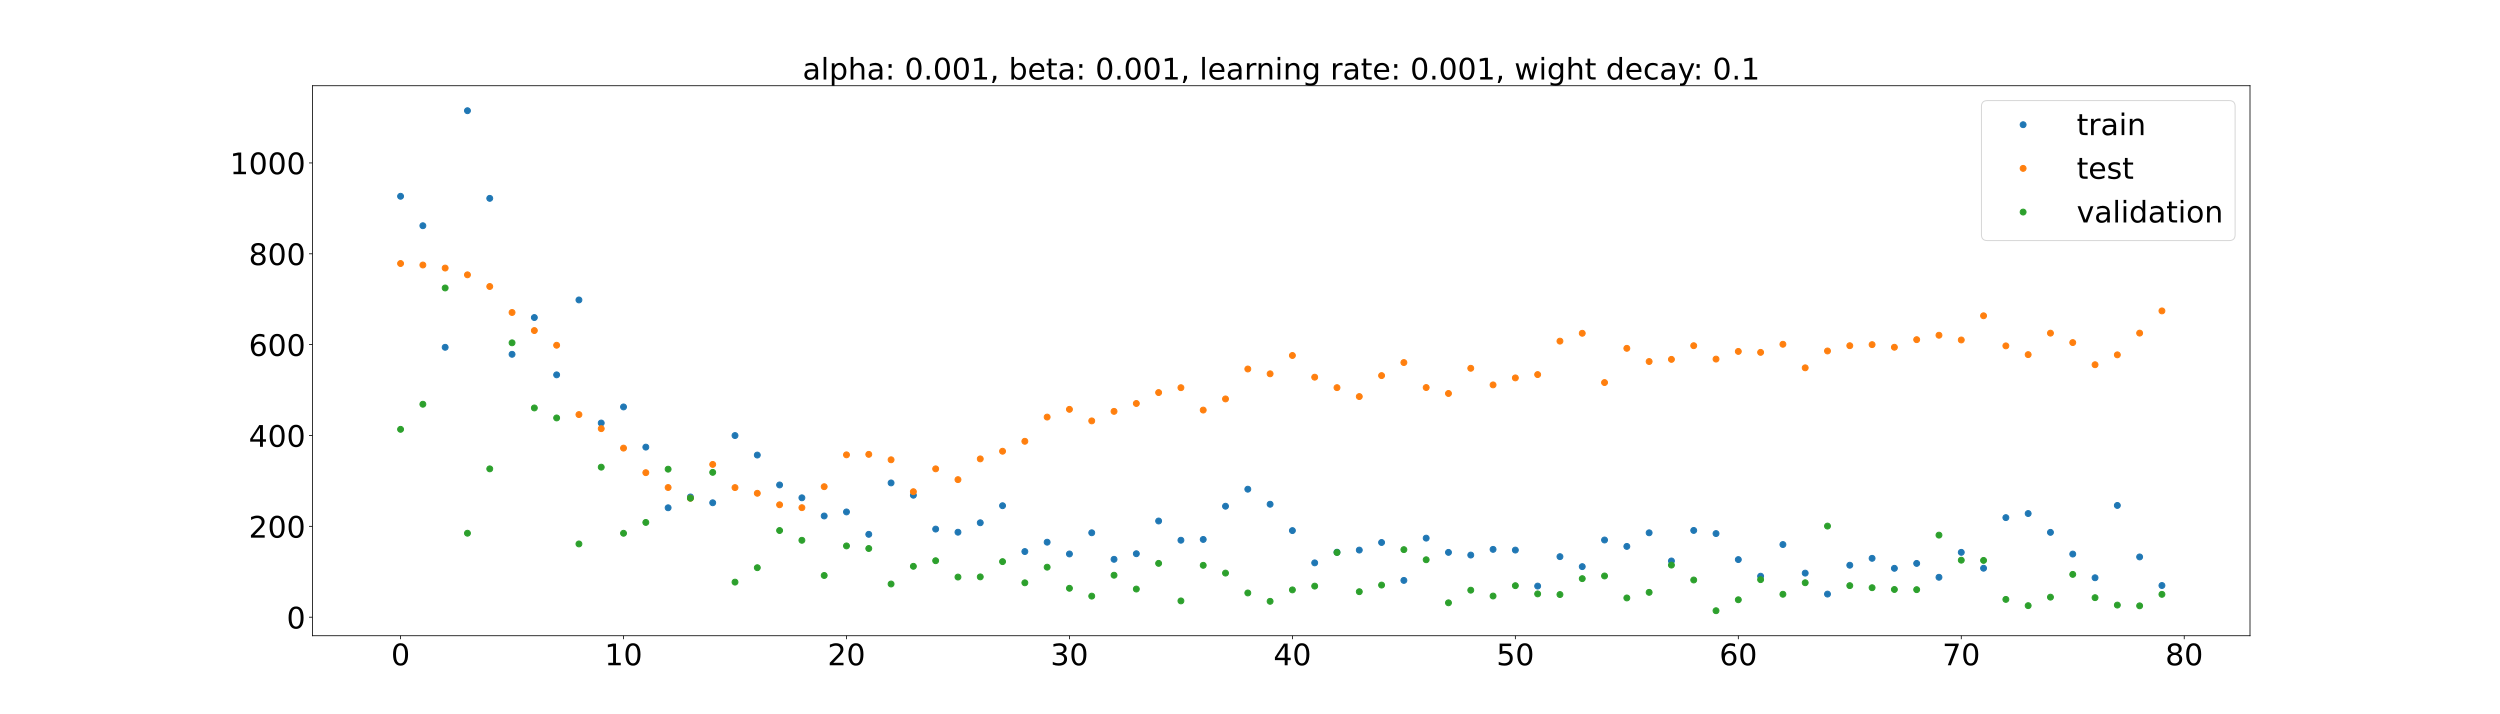<?xml version="1.0" encoding="utf-8" standalone="no"?>
<!DOCTYPE svg PUBLIC "-//W3C//DTD SVG 1.1//EN"
  "http://www.w3.org/Graphics/SVG/1.1/DTD/svg11.dtd">
<!-- Created with matplotlib (https://matplotlib.org/) -->
<svg height="720pt" version="1.1" viewBox="0 0 2520 720" width="2520pt" xmlns="http://www.w3.org/2000/svg" xmlns:xlink="http://www.w3.org/1999/xlink">
 <defs>
  <style type="text/css">*{stroke-linecap:butt;stroke-linejoin:round;}</style>
 </defs>
 <g id="figure_1">
  <g id="patch_1">
   <path d="M 0 720 
L 2520 720 
L 2520 0 
L 0 0 
z
" style="fill:#ffffff;"/>
  </g>
  <g id="axes_1">
   <g id="patch_2">
    <path d="M 315 640.8 
L 2268 640.8 
L 2268 86.4 
L 315 86.4 
z
" style="fill:#ffffff;"/>
   </g>
   <g id="matplotlib.axis_1">
    <g id="xtick_1">
     <g id="line2d_1">
      <defs>
       <path d="M 0 0 
L 0 3.5 
" id="m8876be8a68" style="stroke:#000000;stroke-width:0.8;"/>
      </defs>
      <g>
       <use style="stroke:#000000;stroke-width:0.8;" x="403.773" xlink:href="#m8876be8a68" y="640.8"/>
      </g>
     </g>
     <g id="text_1">
      <!-- 0 -->
      <g transform="translate(394.229 670.595)scale(0.3 -0.3)">
       <defs>
        <path d="M 31.781 66.406 
Q 24.172 66.406 20.328 58.906 
Q 16.5 51.422 16.5 36.375 
Q 16.5 21.391 20.328 13.891 
Q 24.172 6.391 31.781 6.391 
Q 39.453 6.391 43.281 13.891 
Q 47.125 21.391 47.125 36.375 
Q 47.125 51.422 43.281 58.906 
Q 39.453 66.406 31.781 66.406 
z
M 31.781 74.219 
Q 44.047 74.219 50.516 64.516 
Q 56.984 54.828 56.984 36.375 
Q 56.984 17.969 50.516 8.266 
Q 44.047 -1.422 31.781 -1.422 
Q 19.531 -1.422 13.062 8.266 
Q 6.594 17.969 6.594 36.375 
Q 6.594 54.828 13.062 64.516 
Q 19.531 74.219 31.781 74.219 
z
" id="DejaVuSans-48"/>
       </defs>
       <use xlink:href="#DejaVuSans-48"/>
      </g>
     </g>
    </g>
    <g id="xtick_2">
     <g id="line2d_2">
      <g>
       <use style="stroke:#000000;stroke-width:0.8;" x="628.514" xlink:href="#m8876be8a68" y="640.8"/>
      </g>
     </g>
     <g id="text_2">
      <!-- 10 -->
      <g transform="translate(609.426 670.595)scale(0.3 -0.3)">
       <defs>
        <path d="M 12.406 8.297 
L 28.516 8.297 
L 28.516 63.922 
L 10.984 60.406 
L 10.984 69.391 
L 28.422 72.906 
L 38.281 72.906 
L 38.281 8.297 
L 54.391 8.297 
L 54.391 0 
L 12.406 0 
z
" id="DejaVuSans-49"/>
       </defs>
       <use xlink:href="#DejaVuSans-49"/>
       <use x="63.623" xlink:href="#DejaVuSans-48"/>
      </g>
     </g>
    </g>
    <g id="xtick_3">
     <g id="line2d_3">
      <g>
       <use style="stroke:#000000;stroke-width:0.8;" x="853.255" xlink:href="#m8876be8a68" y="640.8"/>
      </g>
     </g>
     <g id="text_3">
      <!-- 20 -->
      <g transform="translate(834.167 670.595)scale(0.3 -0.3)">
       <defs>
        <path d="M 19.188 8.297 
L 53.609 8.297 
L 53.609 0 
L 7.328 0 
L 7.328 8.297 
Q 12.938 14.109 22.625 23.891 
Q 32.328 33.688 34.812 36.531 
Q 39.547 41.844 41.422 45.531 
Q 43.312 49.219 43.312 52.781 
Q 43.312 58.594 39.234 62.25 
Q 35.156 65.922 28.609 65.922 
Q 23.969 65.922 18.812 64.312 
Q 13.672 62.703 7.812 59.422 
L 7.812 69.391 
Q 13.766 71.781 18.938 73 
Q 24.125 74.219 28.422 74.219 
Q 39.75 74.219 46.484 68.547 
Q 53.219 62.891 53.219 53.422 
Q 53.219 48.922 51.531 44.891 
Q 49.859 40.875 45.406 35.406 
Q 44.188 33.984 37.641 27.219 
Q 31.109 20.453 19.188 8.297 
z
" id="DejaVuSans-50"/>
       </defs>
       <use xlink:href="#DejaVuSans-50"/>
       <use x="63.623" xlink:href="#DejaVuSans-48"/>
      </g>
     </g>
    </g>
    <g id="xtick_4">
     <g id="line2d_4">
      <g>
       <use style="stroke:#000000;stroke-width:0.8;" x="1077.996" xlink:href="#m8876be8a68" y="640.8"/>
      </g>
     </g>
     <g id="text_4">
      <!-- 30 -->
      <g transform="translate(1058.908 670.595)scale(0.3 -0.3)">
       <defs>
        <path d="M 40.578 39.312 
Q 47.656 37.797 51.625 33 
Q 55.609 28.219 55.609 21.188 
Q 55.609 10.406 48.188 4.484 
Q 40.766 -1.422 27.094 -1.422 
Q 22.516 -1.422 17.656 -0.516 
Q 12.797 0.391 7.625 2.203 
L 7.625 11.719 
Q 11.719 9.328 16.594 8.109 
Q 21.484 6.891 26.812 6.891 
Q 36.078 6.891 40.938 10.547 
Q 45.797 14.203 45.797 21.188 
Q 45.797 27.641 41.281 31.266 
Q 36.766 34.906 28.719 34.906 
L 20.219 34.906 
L 20.219 43.016 
L 29.109 43.016 
Q 36.375 43.016 40.234 45.922 
Q 44.094 48.828 44.094 54.297 
Q 44.094 59.906 40.109 62.906 
Q 36.141 65.922 28.719 65.922 
Q 24.656 65.922 20.016 65.031 
Q 15.375 64.156 9.812 62.312 
L 9.812 71.094 
Q 15.438 72.656 20.344 73.438 
Q 25.25 74.219 29.594 74.219 
Q 40.828 74.219 47.359 69.109 
Q 53.906 64.016 53.906 55.328 
Q 53.906 49.266 50.438 45.094 
Q 46.969 40.922 40.578 39.312 
z
" id="DejaVuSans-51"/>
       </defs>
       <use xlink:href="#DejaVuSans-51"/>
       <use x="63.623" xlink:href="#DejaVuSans-48"/>
      </g>
     </g>
    </g>
    <g id="xtick_5">
     <g id="line2d_5">
      <g>
       <use style="stroke:#000000;stroke-width:0.8;" x="1302.737" xlink:href="#m8876be8a68" y="640.8"/>
      </g>
     </g>
     <g id="text_5">
      <!-- 40 -->
      <g transform="translate(1283.65 670.595)scale(0.3 -0.3)">
       <defs>
        <path d="M 37.797 64.312 
L 12.891 25.391 
L 37.797 25.391 
z
M 35.203 72.906 
L 47.609 72.906 
L 47.609 25.391 
L 58.016 25.391 
L 58.016 17.188 
L 47.609 17.188 
L 47.609 0 
L 37.797 0 
L 37.797 17.188 
L 4.891 17.188 
L 4.891 26.703 
z
" id="DejaVuSans-52"/>
       </defs>
       <use xlink:href="#DejaVuSans-52"/>
       <use x="63.623" xlink:href="#DejaVuSans-48"/>
      </g>
     </g>
    </g>
    <g id="xtick_6">
     <g id="line2d_6">
      <g>
       <use style="stroke:#000000;stroke-width:0.8;" x="1527.478" xlink:href="#m8876be8a68" y="640.8"/>
      </g>
     </g>
     <g id="text_6">
      <!-- 50 -->
      <g transform="translate(1508.391 670.595)scale(0.3 -0.3)">
       <defs>
        <path d="M 10.797 72.906 
L 49.516 72.906 
L 49.516 64.594 
L 19.828 64.594 
L 19.828 46.734 
Q 21.969 47.469 24.109 47.828 
Q 26.266 48.188 28.422 48.188 
Q 40.625 48.188 47.75 41.5 
Q 54.891 34.812 54.891 23.391 
Q 54.891 11.625 47.562 5.094 
Q 40.234 -1.422 26.906 -1.422 
Q 22.312 -1.422 17.547 -0.641 
Q 12.797 0.141 7.719 1.703 
L 7.719 11.625 
Q 12.109 9.234 16.797 8.062 
Q 21.484 6.891 26.703 6.891 
Q 35.156 6.891 40.078 11.328 
Q 45.016 15.766 45.016 23.391 
Q 45.016 31 40.078 35.438 
Q 35.156 39.891 26.703 39.891 
Q 22.75 39.891 18.812 39.016 
Q 14.891 38.141 10.797 36.281 
z
" id="DejaVuSans-53"/>
       </defs>
       <use xlink:href="#DejaVuSans-53"/>
       <use x="63.623" xlink:href="#DejaVuSans-48"/>
      </g>
     </g>
    </g>
    <g id="xtick_7">
     <g id="line2d_7">
      <g>
       <use style="stroke:#000000;stroke-width:0.8;" x="1752.219" xlink:href="#m8876be8a68" y="640.8"/>
      </g>
     </g>
     <g id="text_7">
      <!-- 60 -->
      <g transform="translate(1733.132 670.595)scale(0.3 -0.3)">
       <defs>
        <path d="M 33.016 40.375 
Q 26.375 40.375 22.484 35.828 
Q 18.609 31.297 18.609 23.391 
Q 18.609 15.531 22.484 10.953 
Q 26.375 6.391 33.016 6.391 
Q 39.656 6.391 43.531 10.953 
Q 47.406 15.531 47.406 23.391 
Q 47.406 31.297 43.531 35.828 
Q 39.656 40.375 33.016 40.375 
z
M 52.594 71.297 
L 52.594 62.312 
Q 48.875 64.062 45.094 64.984 
Q 41.312 65.922 37.594 65.922 
Q 27.828 65.922 22.672 59.328 
Q 17.531 52.734 16.797 39.406 
Q 19.672 43.656 24.016 45.922 
Q 28.375 48.188 33.594 48.188 
Q 44.578 48.188 50.953 41.516 
Q 57.328 34.859 57.328 23.391 
Q 57.328 12.156 50.688 5.359 
Q 44.047 -1.422 33.016 -1.422 
Q 20.359 -1.422 13.672 8.266 
Q 6.984 17.969 6.984 36.375 
Q 6.984 53.656 15.188 63.938 
Q 23.391 74.219 37.203 74.219 
Q 40.922 74.219 44.703 73.484 
Q 48.484 72.75 52.594 71.297 
z
" id="DejaVuSans-54"/>
       </defs>
       <use xlink:href="#DejaVuSans-54"/>
       <use x="63.623" xlink:href="#DejaVuSans-48"/>
      </g>
     </g>
    </g>
    <g id="xtick_8">
     <g id="line2d_8">
      <g>
       <use style="stroke:#000000;stroke-width:0.8;" x="1976.96" xlink:href="#m8876be8a68" y="640.8"/>
      </g>
     </g>
     <g id="text_8">
      <!-- 70 -->
      <g transform="translate(1957.873 670.595)scale(0.3 -0.3)">
       <defs>
        <path d="M 8.203 72.906 
L 55.078 72.906 
L 55.078 68.703 
L 28.609 0 
L 18.312 0 
L 43.219 64.594 
L 8.203 64.594 
z
" id="DejaVuSans-55"/>
       </defs>
       <use xlink:href="#DejaVuSans-55"/>
       <use x="63.623" xlink:href="#DejaVuSans-48"/>
      </g>
     </g>
    </g>
    <g id="xtick_9">
     <g id="line2d_9">
      <g>
       <use style="stroke:#000000;stroke-width:0.8;" x="2201.701" xlink:href="#m8876be8a68" y="640.8"/>
      </g>
     </g>
     <g id="text_9">
      <!-- 80 -->
      <g transform="translate(2182.614 670.595)scale(0.3 -0.3)">
       <defs>
        <path d="M 31.781 34.625 
Q 24.75 34.625 20.719 30.859 
Q 16.703 27.094 16.703 20.516 
Q 16.703 13.922 20.719 10.156 
Q 24.75 6.391 31.781 6.391 
Q 38.812 6.391 42.859 10.172 
Q 46.922 13.969 46.922 20.516 
Q 46.922 27.094 42.891 30.859 
Q 38.875 34.625 31.781 34.625 
z
M 21.922 38.812 
Q 15.578 40.375 12.031 44.719 
Q 8.5 49.078 8.5 55.328 
Q 8.5 64.062 14.719 69.141 
Q 20.953 74.219 31.781 74.219 
Q 42.672 74.219 48.875 69.141 
Q 55.078 64.062 55.078 55.328 
Q 55.078 49.078 51.531 44.719 
Q 48 40.375 41.703 38.812 
Q 48.828 37.156 52.797 32.312 
Q 56.781 27.484 56.781 20.516 
Q 56.781 9.906 50.312 4.234 
Q 43.844 -1.422 31.781 -1.422 
Q 19.734 -1.422 13.25 4.234 
Q 6.781 9.906 6.781 20.516 
Q 6.781 27.484 10.781 32.312 
Q 14.797 37.156 21.922 38.812 
z
M 18.312 54.391 
Q 18.312 48.734 21.844 45.562 
Q 25.391 42.391 31.781 42.391 
Q 38.141 42.391 41.719 45.562 
Q 45.312 48.734 45.312 54.391 
Q 45.312 60.062 41.719 63.234 
Q 38.141 66.406 31.781 66.406 
Q 25.391 66.406 21.844 63.234 
Q 18.312 60.062 18.312 54.391 
z
" id="DejaVuSans-56"/>
       </defs>
       <use xlink:href="#DejaVuSans-56"/>
       <use x="63.623" xlink:href="#DejaVuSans-48"/>
      </g>
     </g>
    </g>
   </g>
   <g id="matplotlib.axis_2">
    <g id="ytick_1">
     <g id="line2d_10">
      <defs>
       <path d="M 0 0 
L -3.5 0 
" id="mb6e0fcb0e4" style="stroke:#000000;stroke-width:0.8;"/>
      </defs>
      <g>
       <use style="stroke:#000000;stroke-width:0.8;" x="315" xlink:href="#mb6e0fcb0e4" y="622.147"/>
      </g>
     </g>
     <g id="text_10">
      <!-- 0 -->
      <g transform="translate(288.913 633.544)scale(0.3 -0.3)">
       <use xlink:href="#DejaVuSans-48"/>
      </g>
     </g>
    </g>
    <g id="ytick_2">
     <g id="line2d_11">
      <g>
       <use style="stroke:#000000;stroke-width:0.8;" x="315" xlink:href="#mb6e0fcb0e4" y="530.56"/>
      </g>
     </g>
     <g id="text_11">
      <!-- 200 -->
      <g transform="translate(250.738 541.958)scale(0.3 -0.3)">
       <use xlink:href="#DejaVuSans-50"/>
       <use x="63.623" xlink:href="#DejaVuSans-48"/>
       <use x="127.246" xlink:href="#DejaVuSans-48"/>
      </g>
     </g>
    </g>
    <g id="ytick_3">
     <g id="line2d_12">
      <g>
       <use style="stroke:#000000;stroke-width:0.8;" x="315" xlink:href="#mb6e0fcb0e4" y="438.974"/>
      </g>
     </g>
     <g id="text_12">
      <!-- 400 -->
      <g transform="translate(250.738 450.371)scale(0.3 -0.3)">
       <use xlink:href="#DejaVuSans-52"/>
       <use x="63.623" xlink:href="#DejaVuSans-48"/>
       <use x="127.246" xlink:href="#DejaVuSans-48"/>
      </g>
     </g>
    </g>
    <g id="ytick_4">
     <g id="line2d_13">
      <g>
       <use style="stroke:#000000;stroke-width:0.8;" x="315" xlink:href="#mb6e0fcb0e4" y="347.387"/>
      </g>
     </g>
     <g id="text_13">
      <!-- 600 -->
      <g transform="translate(250.738 358.785)scale(0.3 -0.3)">
       <use xlink:href="#DejaVuSans-54"/>
       <use x="63.623" xlink:href="#DejaVuSans-48"/>
       <use x="127.246" xlink:href="#DejaVuSans-48"/>
      </g>
     </g>
    </g>
    <g id="ytick_5">
     <g id="line2d_14">
      <g>
       <use style="stroke:#000000;stroke-width:0.8;" x="315" xlink:href="#mb6e0fcb0e4" y="255.801"/>
      </g>
     </g>
     <g id="text_14">
      <!-- 800 -->
      <g transform="translate(250.738 267.199)scale(0.3 -0.3)">
       <use xlink:href="#DejaVuSans-56"/>
       <use x="63.623" xlink:href="#DejaVuSans-48"/>
       <use x="127.246" xlink:href="#DejaVuSans-48"/>
      </g>
     </g>
    </g>
    <g id="ytick_6">
     <g id="line2d_15">
      <g>
       <use style="stroke:#000000;stroke-width:0.8;" x="315" xlink:href="#mb6e0fcb0e4" y="164.214"/>
      </g>
     </g>
     <g id="text_15">
      <!-- 1000 -->
      <g transform="translate(231.65 175.612)scale(0.3 -0.3)">
       <use xlink:href="#DejaVuSans-49"/>
       <use x="63.623" xlink:href="#DejaVuSans-48"/>
       <use x="127.246" xlink:href="#DejaVuSans-48"/>
       <use x="190.869" xlink:href="#DejaVuSans-48"/>
      </g>
     </g>
    </g>
   </g>
   <g id="line2d_16">
    <defs>
     <path d="M 0 3 
C 0.796 3 1.559 2.684 2.121 2.121 
C 2.684 1.559 3 0.796 3 0 
C 3 -0.796 2.684 -1.559 2.121 -2.121 
C 1.559 -2.684 0.796 -3 0 -3 
C -0.796 -3 -1.559 -2.684 -2.121 -2.121 
C -2.684 -1.559 -3 -0.796 -3 0 
C -3 0.796 -2.684 1.559 -2.121 2.121 
C -1.559 2.684 -0.796 3 0 3 
z
" id="m0346fffba4" style="stroke:#1f77b4;"/>
    </defs>
    <g clip-path="url(#pb8fc1000e6)">
     <use style="fill:#1f77b4;stroke:#1f77b4;" x="403.773" xlink:href="#m0346fffba4" y="197.844"/>
     <use style="fill:#1f77b4;stroke:#1f77b4;" x="426.247" xlink:href="#m0346fffba4" y="227.529"/>
     <use style="fill:#1f77b4;stroke:#1f77b4;" x="448.721" xlink:href="#m0346fffba4" y="350.073"/>
     <use style="fill:#1f77b4;stroke:#1f77b4;" x="471.195" xlink:href="#m0346fffba4" y="111.6"/>
     <use style="fill:#1f77b4;stroke:#1f77b4;" x="493.669" xlink:href="#m0346fffba4" y="199.931"/>
     <use style="fill:#1f77b4;stroke:#1f77b4;" x="516.143" xlink:href="#m0346fffba4" y="357.137"/>
     <use style="fill:#1f77b4;stroke:#1f77b4;" x="538.617" xlink:href="#m0346fffba4" y="320.077"/>
     <use style="fill:#1f77b4;stroke:#1f77b4;" x="561.091" xlink:href="#m0346fffba4" y="377.842"/>
     <use style="fill:#1f77b4;stroke:#1f77b4;" x="583.566" xlink:href="#m0346fffba4" y="302.336"/>
     <use style="fill:#1f77b4;stroke:#1f77b4;" x="606.04" xlink:href="#m0346fffba4" y="426.403"/>
     <use style="fill:#1f77b4;stroke:#1f77b4;" x="628.514" xlink:href="#m0346fffba4" y="410.185"/>
     <use style="fill:#1f77b4;stroke:#1f77b4;" x="650.988" xlink:href="#m0346fffba4" y="450.701"/>
     <use style="fill:#1f77b4;stroke:#1f77b4;" x="673.462" xlink:href="#m0346fffba4" y="511.833"/>
     <use style="fill:#1f77b4;stroke:#1f77b4;" x="695.936" xlink:href="#m0346fffba4" y="500.933"/>
     <use style="fill:#1f77b4;stroke:#1f77b4;" x="718.41" xlink:href="#m0346fffba4" y="506.79"/>
     <use style="fill:#1f77b4;stroke:#1f77b4;" x="740.884" xlink:href="#m0346fffba4" y="439.027"/>
     <use style="fill:#1f77b4;stroke:#1f77b4;" x="763.358" xlink:href="#m0346fffba4" y="458.7"/>
     <use style="fill:#1f77b4;stroke:#1f77b4;" x="785.833" xlink:href="#m0346fffba4" y="488.825"/>
     <use style="fill:#1f77b4;stroke:#1f77b4;" x="808.307" xlink:href="#m0346fffba4" y="501.781"/>
     <use style="fill:#1f77b4;stroke:#1f77b4;" x="830.781" xlink:href="#m0346fffba4" y="520.112"/>
     <use style="fill:#1f77b4;stroke:#1f77b4;" x="853.255" xlink:href="#m0346fffba4" y="516.028"/>
     <use style="fill:#1f77b4;stroke:#1f77b4;" x="875.729" xlink:href="#m0346fffba4" y="538.6"/>
     <use style="fill:#1f77b4;stroke:#1f77b4;" x="898.203" xlink:href="#m0346fffba4" y="486.774"/>
     <use style="fill:#1f77b4;stroke:#1f77b4;" x="920.677" xlink:href="#m0346fffba4" y="499.188"/>
     <use style="fill:#1f77b4;stroke:#1f77b4;" x="943.151" xlink:href="#m0346fffba4" y="533.317"/>
     <use style="fill:#1f77b4;stroke:#1f77b4;" x="965.625" xlink:href="#m0346fffba4" y="536.475"/>
     <use style="fill:#1f77b4;stroke:#1f77b4;" x="988.1" xlink:href="#m0346fffba4" y="526.945"/>
     <use style="fill:#1f77b4;stroke:#1f77b4;" x="1010.574" xlink:href="#m0346fffba4" y="509.758"/>
     <use style="fill:#1f77b4;stroke:#1f77b4;" x="1033.048" xlink:href="#m0346fffba4" y="555.959"/>
     <use style="fill:#1f77b4;stroke:#1f77b4;" x="1055.522" xlink:href="#m0346fffba4" y="546.528"/>
     <use style="fill:#1f77b4;stroke:#1f77b4;" x="1077.996" xlink:href="#m0346fffba4" y="558.392"/>
     <use style="fill:#1f77b4;stroke:#1f77b4;" x="1100.47" xlink:href="#m0346fffba4" y="537.035"/>
     <use style="fill:#1f77b4;stroke:#1f77b4;" x="1122.944" xlink:href="#m0346fffba4" y="563.784"/>
     <use style="fill:#1f77b4;stroke:#1f77b4;" x="1145.418" xlink:href="#m0346fffba4" y="558.151"/>
     <use style="fill:#1f77b4;stroke:#1f77b4;" x="1167.892" xlink:href="#m0346fffba4" y="525.166"/>
     <use style="fill:#1f77b4;stroke:#1f77b4;" x="1190.367" xlink:href="#m0346fffba4" y="544.553"/>
     <use style="fill:#1f77b4;stroke:#1f77b4;" x="1212.841" xlink:href="#m0346fffba4" y="543.757"/>
     <use style="fill:#1f77b4;stroke:#1f77b4;" x="1235.315" xlink:href="#m0346fffba4" y="510.267"/>
     <use style="fill:#1f77b4;stroke:#1f77b4;" x="1257.789" xlink:href="#m0346fffba4" y="493.109"/>
     <use style="fill:#1f77b4;stroke:#1f77b4;" x="1280.263" xlink:href="#m0346fffba4" y="508.28"/>
     <use style="fill:#1f77b4;stroke:#1f77b4;" x="1302.737" xlink:href="#m0346fffba4" y="534.837"/>
     <use style="fill:#1f77b4;stroke:#1f77b4;" x="1325.211" xlink:href="#m0346fffba4" y="567.367"/>
     <use style="fill:#1f77b4;stroke:#1f77b4;" x="1347.685" xlink:href="#m0346fffba4" y="556.593"/>
     <use style="fill:#1f77b4;stroke:#1f77b4;" x="1370.159" xlink:href="#m0346fffba4" y="554.479"/>
     <use style="fill:#1f77b4;stroke:#1f77b4;" x="1392.633" xlink:href="#m0346fffba4" y="546.828"/>
     <use style="fill:#1f77b4;stroke:#1f77b4;" x="1415.108" xlink:href="#m0346fffba4" y="585.049"/>
     <use style="fill:#1f77b4;stroke:#1f77b4;" x="1437.582" xlink:href="#m0346fffba4" y="542.443"/>
     <use style="fill:#1f77b4;stroke:#1f77b4;" x="1460.056" xlink:href="#m0346fffba4" y="556.797"/>
     <use style="fill:#1f77b4;stroke:#1f77b4;" x="1482.53" xlink:href="#m0346fffba4" y="559.506"/>
     <use style="fill:#1f77b4;stroke:#1f77b4;" x="1505.004" xlink:href="#m0346fffba4" y="553.77"/>
     <use style="fill:#1f77b4;stroke:#1f77b4;" x="1527.478" xlink:href="#m0346fffba4" y="554.477"/>
     <use style="fill:#1f77b4;stroke:#1f77b4;" x="1549.952" xlink:href="#m0346fffba4" y="590.771"/>
     <use style="fill:#1f77b4;stroke:#1f77b4;" x="1572.426" xlink:href="#m0346fffba4" y="561.103"/>
     <use style="fill:#1f77b4;stroke:#1f77b4;" x="1594.9" xlink:href="#m0346fffba4" y="571.164"/>
     <use style="fill:#1f77b4;stroke:#1f77b4;" x="1617.375" xlink:href="#m0346fffba4" y="544.32"/>
     <use style="fill:#1f77b4;stroke:#1f77b4;" x="1639.849" xlink:href="#m0346fffba4" y="550.782"/>
     <use style="fill:#1f77b4;stroke:#1f77b4;" x="1662.323" xlink:href="#m0346fffba4" y="537.051"/>
     <use style="fill:#1f77b4;stroke:#1f77b4;" x="1684.797" xlink:href="#m0346fffba4" y="565.455"/>
     <use style="fill:#1f77b4;stroke:#1f77b4;" x="1707.271" xlink:href="#m0346fffba4" y="534.677"/>
     <use style="fill:#1f77b4;stroke:#1f77b4;" x="1729.745" xlink:href="#m0346fffba4" y="537.827"/>
     <use style="fill:#1f77b4;stroke:#1f77b4;" x="1752.219" xlink:href="#m0346fffba4" y="564.057"/>
     <use style="fill:#1f77b4;stroke:#1f77b4;" x="1774.693" xlink:href="#m0346fffba4" y="580.804"/>
     <use style="fill:#1f77b4;stroke:#1f77b4;" x="1797.167" xlink:href="#m0346fffba4" y="548.887"/>
     <use style="fill:#1f77b4;stroke:#1f77b4;" x="1819.642" xlink:href="#m0346fffba4" y="577.71"/>
     <use style="fill:#1f77b4;stroke:#1f77b4;" x="1842.116" xlink:href="#m0346fffba4" y="598.831"/>
     <use style="fill:#1f77b4;stroke:#1f77b4;" x="1864.59" xlink:href="#m0346fffba4" y="569.741"/>
     <use style="fill:#1f77b4;stroke:#1f77b4;" x="1887.064" xlink:href="#m0346fffba4" y="562.788"/>
     <use style="fill:#1f77b4;stroke:#1f77b4;" x="1909.538" xlink:href="#m0346fffba4" y="572.863"/>
     <use style="fill:#1f77b4;stroke:#1f77b4;" x="1932.012" xlink:href="#m0346fffba4" y="567.917"/>
     <use style="fill:#1f77b4;stroke:#1f77b4;" x="1954.486" xlink:href="#m0346fffba4" y="581.895"/>
     <use style="fill:#1f77b4;stroke:#1f77b4;" x="1976.96" xlink:href="#m0346fffba4" y="556.757"/>
     <use style="fill:#1f77b4;stroke:#1f77b4;" x="1999.434" xlink:href="#m0346fffba4" y="572.769"/>
     <use style="fill:#1f77b4;stroke:#1f77b4;" x="2021.909" xlink:href="#m0346fffba4" y="521.759"/>
     <use style="fill:#1f77b4;stroke:#1f77b4;" x="2044.383" xlink:href="#m0346fffba4" y="517.639"/>
     <use style="fill:#1f77b4;stroke:#1f77b4;" x="2066.857" xlink:href="#m0346fffba4" y="536.614"/>
     <use style="fill:#1f77b4;stroke:#1f77b4;" x="2089.331" xlink:href="#m0346fffba4" y="558.493"/>
     <use style="fill:#1f77b4;stroke:#1f77b4;" x="2111.805" xlink:href="#m0346fffba4" y="582.375"/>
     <use style="fill:#1f77b4;stroke:#1f77b4;" x="2134.279" xlink:href="#m0346fffba4" y="509.482"/>
     <use style="fill:#1f77b4;stroke:#1f77b4;" x="2156.753" xlink:href="#m0346fffba4" y="561.384"/>
     <use style="fill:#1f77b4;stroke:#1f77b4;" x="2179.227" xlink:href="#m0346fffba4" y="590.195"/>
    </g>
   </g>
   <g id="line2d_17">
    <defs>
     <path d="M 0 3 
C 0.796 3 1.559 2.684 2.121 2.121 
C 2.684 1.559 3 0.796 3 0 
C 3 -0.796 2.684 -1.559 2.121 -2.121 
C 1.559 -2.684 0.796 -3 0 -3 
C -0.796 -3 -1.559 -2.684 -2.121 -2.121 
C -2.684 -1.559 -3 -0.796 -3 0 
C -3 0.796 -2.684 1.559 -2.121 2.121 
C -1.559 2.684 -0.796 3 0 3 
z
" id="mff48c008eb" style="stroke:#ff7f0e;"/>
    </defs>
    <g clip-path="url(#pb8fc1000e6)">
     <use style="fill:#ff7f0e;stroke:#ff7f0e;" x="403.773" xlink:href="#mff48c008eb" y="265.624"/>
     <use style="fill:#ff7f0e;stroke:#ff7f0e;" x="426.247" xlink:href="#mff48c008eb" y="267.132"/>
     <use style="fill:#ff7f0e;stroke:#ff7f0e;" x="448.721" xlink:href="#mff48c008eb" y="270.199"/>
     <use style="fill:#ff7f0e;stroke:#ff7f0e;" x="471.195" xlink:href="#mff48c008eb" y="277.021"/>
     <use style="fill:#ff7f0e;stroke:#ff7f0e;" x="493.669" xlink:href="#mff48c008eb" y="288.783"/>
     <use style="fill:#ff7f0e;stroke:#ff7f0e;" x="516.143" xlink:href="#mff48c008eb" y="314.981"/>
     <use style="fill:#ff7f0e;stroke:#ff7f0e;" x="538.617" xlink:href="#mff48c008eb" y="333.2"/>
     <use style="fill:#ff7f0e;stroke:#ff7f0e;" x="561.091" xlink:href="#mff48c008eb" y="348.006"/>
     <use style="fill:#ff7f0e;stroke:#ff7f0e;" x="583.566" xlink:href="#mff48c008eb" y="417.888"/>
     <use style="fill:#ff7f0e;stroke:#ff7f0e;" x="606.04" xlink:href="#mff48c008eb" y="432.088"/>
     <use style="fill:#ff7f0e;stroke:#ff7f0e;" x="628.514" xlink:href="#mff48c008eb" y="451.696"/>
     <use style="fill:#ff7f0e;stroke:#ff7f0e;" x="650.988" xlink:href="#mff48c008eb" y="476.446"/>
     <use style="fill:#ff7f0e;stroke:#ff7f0e;" x="673.462" xlink:href="#mff48c008eb" y="491.412"/>
     <use style="fill:#ff7f0e;stroke:#ff7f0e;" x="695.936" xlink:href="#mff48c008eb" y="502.204"/>
     <use style="fill:#ff7f0e;stroke:#ff7f0e;" x="718.41" xlink:href="#mff48c008eb" y="468.132"/>
     <use style="fill:#ff7f0e;stroke:#ff7f0e;" x="740.884" xlink:href="#mff48c008eb" y="491.483"/>
     <use style="fill:#ff7f0e;stroke:#ff7f0e;" x="763.358" xlink:href="#mff48c008eb" y="497.221"/>
     <use style="fill:#ff7f0e;stroke:#ff7f0e;" x="785.833" xlink:href="#mff48c008eb" y="508.811"/>
     <use style="fill:#ff7f0e;stroke:#ff7f0e;" x="808.307" xlink:href="#mff48c008eb" y="511.735"/>
     <use style="fill:#ff7f0e;stroke:#ff7f0e;" x="830.781" xlink:href="#mff48c008eb" y="490.579"/>
     <use style="fill:#ff7f0e;stroke:#ff7f0e;" x="853.255" xlink:href="#mff48c008eb" y="458.477"/>
     <use style="fill:#ff7f0e;stroke:#ff7f0e;" x="875.729" xlink:href="#mff48c008eb" y="457.987"/>
     <use style="fill:#ff7f0e;stroke:#ff7f0e;" x="898.203" xlink:href="#mff48c008eb" y="463.455"/>
     <use style="fill:#ff7f0e;stroke:#ff7f0e;" x="920.677" xlink:href="#mff48c008eb" y="495.628"/>
     <use style="fill:#ff7f0e;stroke:#ff7f0e;" x="943.151" xlink:href="#mff48c008eb" y="472.586"/>
     <use style="fill:#ff7f0e;stroke:#ff7f0e;" x="965.625" xlink:href="#mff48c008eb" y="483.471"/>
     <use style="fill:#ff7f0e;stroke:#ff7f0e;" x="988.1" xlink:href="#mff48c008eb" y="462.551"/>
     <use style="fill:#ff7f0e;stroke:#ff7f0e;" x="1010.574" xlink:href="#mff48c008eb" y="454.838"/>
     <use style="fill:#ff7f0e;stroke:#ff7f0e;" x="1033.048" xlink:href="#mff48c008eb" y="444.823"/>
     <use style="fill:#ff7f0e;stroke:#ff7f0e;" x="1055.522" xlink:href="#mff48c008eb" y="420.416"/>
     <use style="fill:#ff7f0e;stroke:#ff7f0e;" x="1077.996" xlink:href="#mff48c008eb" y="412.612"/>
     <use style="fill:#ff7f0e;stroke:#ff7f0e;" x="1100.47" xlink:href="#mff48c008eb" y="424.26"/>
     <use style="fill:#ff7f0e;stroke:#ff7f0e;" x="1122.944" xlink:href="#mff48c008eb" y="414.655"/>
     <use style="fill:#ff7f0e;stroke:#ff7f0e;" x="1145.418" xlink:href="#mff48c008eb" y="406.701"/>
     <use style="fill:#ff7f0e;stroke:#ff7f0e;" x="1167.892" xlink:href="#mff48c008eb" y="395.703"/>
     <use style="fill:#ff7f0e;stroke:#ff7f0e;" x="1190.367" xlink:href="#mff48c008eb" y="390.783"/>
     <use style="fill:#ff7f0e;stroke:#ff7f0e;" x="1212.841" xlink:href="#mff48c008eb" y="413.358"/>
     <use style="fill:#ff7f0e;stroke:#ff7f0e;" x="1235.315" xlink:href="#mff48c008eb" y="402.117"/>
     <use style="fill:#ff7f0e;stroke:#ff7f0e;" x="1257.789" xlink:href="#mff48c008eb" y="371.941"/>
     <use style="fill:#ff7f0e;stroke:#ff7f0e;" x="1280.263" xlink:href="#mff48c008eb" y="376.794"/>
     <use style="fill:#ff7f0e;stroke:#ff7f0e;" x="1302.737" xlink:href="#mff48c008eb" y="358.326"/>
     <use style="fill:#ff7f0e;stroke:#ff7f0e;" x="1325.211" xlink:href="#mff48c008eb" y="380.196"/>
     <use style="fill:#ff7f0e;stroke:#ff7f0e;" x="1347.685" xlink:href="#mff48c008eb" y="390.742"/>
     <use style="fill:#ff7f0e;stroke:#ff7f0e;" x="1370.159" xlink:href="#mff48c008eb" y="399.724"/>
     <use style="fill:#ff7f0e;stroke:#ff7f0e;" x="1392.633" xlink:href="#mff48c008eb" y="378.602"/>
     <use style="fill:#ff7f0e;stroke:#ff7f0e;" x="1415.108" xlink:href="#mff48c008eb" y="365.445"/>
     <use style="fill:#ff7f0e;stroke:#ff7f0e;" x="1437.582" xlink:href="#mff48c008eb" y="390.629"/>
     <use style="fill:#ff7f0e;stroke:#ff7f0e;" x="1460.056" xlink:href="#mff48c008eb" y="396.629"/>
     <use style="fill:#ff7f0e;stroke:#ff7f0e;" x="1482.53" xlink:href="#mff48c008eb" y="371.226"/>
     <use style="fill:#ff7f0e;stroke:#ff7f0e;" x="1505.004" xlink:href="#mff48c008eb" y="387.972"/>
     <use style="fill:#ff7f0e;stroke:#ff7f0e;" x="1527.478" xlink:href="#mff48c008eb" y="380.914"/>
     <use style="fill:#ff7f0e;stroke:#ff7f0e;" x="1549.952" xlink:href="#mff48c008eb" y="377.573"/>
     <use style="fill:#ff7f0e;stroke:#ff7f0e;" x="1572.426" xlink:href="#mff48c008eb" y="343.867"/>
     <use style="fill:#ff7f0e;stroke:#ff7f0e;" x="1594.9" xlink:href="#mff48c008eb" y="335.934"/>
     <use style="fill:#ff7f0e;stroke:#ff7f0e;" x="1617.375" xlink:href="#mff48c008eb" y="385.614"/>
     <use style="fill:#ff7f0e;stroke:#ff7f0e;" x="1639.849" xlink:href="#mff48c008eb" y="351.11"/>
     <use style="fill:#ff7f0e;stroke:#ff7f0e;" x="1662.323" xlink:href="#mff48c008eb" y="364.411"/>
     <use style="fill:#ff7f0e;stroke:#ff7f0e;" x="1684.797" xlink:href="#mff48c008eb" y="362.246"/>
     <use style="fill:#ff7f0e;stroke:#ff7f0e;" x="1707.271" xlink:href="#mff48c008eb" y="348.46"/>
     <use style="fill:#ff7f0e;stroke:#ff7f0e;" x="1729.745" xlink:href="#mff48c008eb" y="361.964"/>
     <use style="fill:#ff7f0e;stroke:#ff7f0e;" x="1752.219" xlink:href="#mff48c008eb" y="354.232"/>
     <use style="fill:#ff7f0e;stroke:#ff7f0e;" x="1774.693" xlink:href="#mff48c008eb" y="355.18"/>
     <use style="fill:#ff7f0e;stroke:#ff7f0e;" x="1797.167" xlink:href="#mff48c008eb" y="347.022"/>
     <use style="fill:#ff7f0e;stroke:#ff7f0e;" x="1819.642" xlink:href="#mff48c008eb" y="370.755"/>
     <use style="fill:#ff7f0e;stroke:#ff7f0e;" x="1842.116" xlink:href="#mff48c008eb" y="353.776"/>
     <use style="fill:#ff7f0e;stroke:#ff7f0e;" x="1864.59" xlink:href="#mff48c008eb" y="348.465"/>
     <use style="fill:#ff7f0e;stroke:#ff7f0e;" x="1887.064" xlink:href="#mff48c008eb" y="347.387"/>
     <use style="fill:#ff7f0e;stroke:#ff7f0e;" x="1909.538" xlink:href="#mff48c008eb" y="350.023"/>
     <use style="fill:#ff7f0e;stroke:#ff7f0e;" x="1932.012" xlink:href="#mff48c008eb" y="342.383"/>
     <use style="fill:#ff7f0e;stroke:#ff7f0e;" x="1954.486" xlink:href="#mff48c008eb" y="337.924"/>
     <use style="fill:#ff7f0e;stroke:#ff7f0e;" x="1976.96" xlink:href="#mff48c008eb" y="342.688"/>
     <use style="fill:#ff7f0e;stroke:#ff7f0e;" x="1999.434" xlink:href="#mff48c008eb" y="318.303"/>
     <use style="fill:#ff7f0e;stroke:#ff7f0e;" x="2021.909" xlink:href="#mff48c008eb" y="348.628"/>
     <use style="fill:#ff7f0e;stroke:#ff7f0e;" x="2044.383" xlink:href="#mff48c008eb" y="357.462"/>
     <use style="fill:#ff7f0e;stroke:#ff7f0e;" x="2066.857" xlink:href="#mff48c008eb" y="335.811"/>
     <use style="fill:#ff7f0e;stroke:#ff7f0e;" x="2089.331" xlink:href="#mff48c008eb" y="345.316"/>
     <use style="fill:#ff7f0e;stroke:#ff7f0e;" x="2111.805" xlink:href="#mff48c008eb" y="367.637"/>
     <use style="fill:#ff7f0e;stroke:#ff7f0e;" x="2134.279" xlink:href="#mff48c008eb" y="357.679"/>
     <use style="fill:#ff7f0e;stroke:#ff7f0e;" x="2156.753" xlink:href="#mff48c008eb" y="335.775"/>
     <use style="fill:#ff7f0e;stroke:#ff7f0e;" x="2179.227" xlink:href="#mff48c008eb" y="313.388"/>
    </g>
   </g>
   <g id="line2d_18">
    <defs>
     <path d="M 0 3 
C 0.796 3 1.559 2.684 2.121 2.121 
C 2.684 1.559 3 0.796 3 0 
C 3 -0.796 2.684 -1.559 2.121 -2.121 
C 1.559 -2.684 0.796 -3 0 -3 
C -0.796 -3 -1.559 -2.684 -2.121 -2.121 
C -2.684 -1.559 -3 -0.796 -3 0 
C -3 0.796 -2.684 1.559 -2.121 2.121 
C -1.559 2.684 -0.796 3 0 3 
z
" id="m707ccc934c" style="stroke:#2ca02c;"/>
    </defs>
    <g clip-path="url(#pb8fc1000e6)">
     <use style="fill:#2ca02c;stroke:#2ca02c;" x="403.773" xlink:href="#m707ccc934c" y="432.766"/>
     <use style="fill:#2ca02c;stroke:#2ca02c;" x="426.247" xlink:href="#m707ccc934c" y="407.468"/>
     <use style="fill:#2ca02c;stroke:#2ca02c;" x="448.721" xlink:href="#m707ccc934c" y="290.267"/>
     <use style="fill:#2ca02c;stroke:#2ca02c;" x="471.195" xlink:href="#m707ccc934c" y="537.482"/>
     <use style="fill:#2ca02c;stroke:#2ca02c;" x="493.669" xlink:href="#m707ccc934c" y="472.6"/>
     <use style="fill:#2ca02c;stroke:#2ca02c;" x="516.143" xlink:href="#m707ccc934c" y="345.545"/>
     <use style="fill:#2ca02c;stroke:#2ca02c;" x="538.617" xlink:href="#m707ccc934c" y="411.208"/>
     <use style="fill:#2ca02c;stroke:#2ca02c;" x="561.091" xlink:href="#m707ccc934c" y="421.279"/>
     <use style="fill:#2ca02c;stroke:#2ca02c;" x="583.566" xlink:href="#m707ccc934c" y="548.281"/>
     <use style="fill:#2ca02c;stroke:#2ca02c;" x="606.04" xlink:href="#m707ccc934c" y="470.901"/>
     <use style="fill:#2ca02c;stroke:#2ca02c;" x="628.514" xlink:href="#m707ccc934c" y="537.534"/>
     <use style="fill:#2ca02c;stroke:#2ca02c;" x="650.988" xlink:href="#m707ccc934c" y="526.616"/>
     <use style="fill:#2ca02c;stroke:#2ca02c;" x="673.462" xlink:href="#m707ccc934c" y="472.939"/>
     <use style="fill:#2ca02c;stroke:#2ca02c;" x="695.936" xlink:href="#m707ccc934c" y="502.174"/>
     <use style="fill:#2ca02c;stroke:#2ca02c;" x="718.41" xlink:href="#m707ccc934c" y="476.133"/>
     <use style="fill:#2ca02c;stroke:#2ca02c;" x="740.884" xlink:href="#m707ccc934c" y="586.782"/>
     <use style="fill:#2ca02c;stroke:#2ca02c;" x="763.358" xlink:href="#m707ccc934c" y="572.242"/>
     <use style="fill:#2ca02c;stroke:#2ca02c;" x="785.833" xlink:href="#m707ccc934c" y="534.76"/>
     <use style="fill:#2ca02c;stroke:#2ca02c;" x="808.307" xlink:href="#m707ccc934c" y="544.611"/>
     <use style="fill:#2ca02c;stroke:#2ca02c;" x="830.781" xlink:href="#m707ccc934c" y="580.077"/>
     <use style="fill:#2ca02c;stroke:#2ca02c;" x="853.255" xlink:href="#m707ccc934c" y="550.285"/>
     <use style="fill:#2ca02c;stroke:#2ca02c;" x="875.729" xlink:href="#m707ccc934c" y="552.892"/>
     <use style="fill:#2ca02c;stroke:#2ca02c;" x="898.203" xlink:href="#m707ccc934c" y="588.673"/>
     <use style="fill:#2ca02c;stroke:#2ca02c;" x="920.677" xlink:href="#m707ccc934c" y="570.837"/>
     <use style="fill:#2ca02c;stroke:#2ca02c;" x="943.151" xlink:href="#m707ccc934c" y="565.204"/>
     <use style="fill:#2ca02c;stroke:#2ca02c;" x="965.625" xlink:href="#m707ccc934c" y="581.676"/>
     <use style="fill:#2ca02c;stroke:#2ca02c;" x="988.1" xlink:href="#m707ccc934c" y="581.495"/>
     <use style="fill:#2ca02c;stroke:#2ca02c;" x="1010.574" xlink:href="#m707ccc934c" y="566.119"/>
     <use style="fill:#2ca02c;stroke:#2ca02c;" x="1033.048" xlink:href="#m707ccc934c" y="587.462"/>
     <use style="fill:#2ca02c;stroke:#2ca02c;" x="1055.522" xlink:href="#m707ccc934c" y="571.722"/>
     <use style="fill:#2ca02c;stroke:#2ca02c;" x="1077.996" xlink:href="#m707ccc934c" y="592.988"/>
     <use style="fill:#2ca02c;stroke:#2ca02c;" x="1100.47" xlink:href="#m707ccc934c" y="600.891"/>
     <use style="fill:#2ca02c;stroke:#2ca02c;" x="1122.944" xlink:href="#m707ccc934c" y="579.822"/>
     <use style="fill:#2ca02c;stroke:#2ca02c;" x="1145.418" xlink:href="#m707ccc934c" y="593.757"/>
     <use style="fill:#2ca02c;stroke:#2ca02c;" x="1167.892" xlink:href="#m707ccc934c" y="567.871"/>
     <use style="fill:#2ca02c;stroke:#2ca02c;" x="1190.367" xlink:href="#m707ccc934c" y="605.708"/>
     <use style="fill:#2ca02c;stroke:#2ca02c;" x="1212.841" xlink:href="#m707ccc934c" y="569.839"/>
     <use style="fill:#2ca02c;stroke:#2ca02c;" x="1235.315" xlink:href="#m707ccc934c" y="577.672"/>
     <use style="fill:#2ca02c;stroke:#2ca02c;" x="1257.789" xlink:href="#m707ccc934c" y="597.698"/>
     <use style="fill:#2ca02c;stroke:#2ca02c;" x="1280.263" xlink:href="#m707ccc934c" y="606.128"/>
     <use style="fill:#2ca02c;stroke:#2ca02c;" x="1302.737" xlink:href="#m707ccc934c" y="594.608"/>
     <use style="fill:#2ca02c;stroke:#2ca02c;" x="1325.211" xlink:href="#m707ccc934c" y="590.805"/>
     <use style="fill:#2ca02c;stroke:#2ca02c;" x="1347.685" xlink:href="#m707ccc934c" y="556.931"/>
     <use style="fill:#2ca02c;stroke:#2ca02c;" x="1370.159" xlink:href="#m707ccc934c" y="596.428"/>
     <use style="fill:#2ca02c;stroke:#2ca02c;" x="1392.633" xlink:href="#m707ccc934c" y="589.756"/>
     <use style="fill:#2ca02c;stroke:#2ca02c;" x="1415.108" xlink:href="#m707ccc934c" y="554.029"/>
     <use style="fill:#2ca02c;stroke:#2ca02c;" x="1437.582" xlink:href="#m707ccc934c" y="564.229"/>
     <use style="fill:#2ca02c;stroke:#2ca02c;" x="1460.056" xlink:href="#m707ccc934c" y="607.628"/>
     <use style="fill:#2ca02c;stroke:#2ca02c;" x="1482.53" xlink:href="#m707ccc934c" y="594.904"/>
     <use style="fill:#2ca02c;stroke:#2ca02c;" x="1505.004" xlink:href="#m707ccc934c" y="600.795"/>
     <use style="fill:#2ca02c;stroke:#2ca02c;" x="1527.478" xlink:href="#m707ccc934c" y="590.359"/>
     <use style="fill:#2ca02c;stroke:#2ca02c;" x="1549.952" xlink:href="#m707ccc934c" y="598.635"/>
     <use style="fill:#2ca02c;stroke:#2ca02c;" x="1572.426" xlink:href="#m707ccc934c" y="599.299"/>
     <use style="fill:#2ca02c;stroke:#2ca02c;" x="1594.9" xlink:href="#m707ccc934c" y="583.275"/>
     <use style="fill:#2ca02c;stroke:#2ca02c;" x="1617.375" xlink:href="#m707ccc934c" y="580.573"/>
     <use style="fill:#2ca02c;stroke:#2ca02c;" x="1639.849" xlink:href="#m707ccc934c" y="602.726"/>
     <use style="fill:#2ca02c;stroke:#2ca02c;" x="1662.323" xlink:href="#m707ccc934c" y="597.087"/>
     <use style="fill:#2ca02c;stroke:#2ca02c;" x="1684.797" xlink:href="#m707ccc934c" y="569.602"/>
     <use style="fill:#2ca02c;stroke:#2ca02c;" x="1707.271" xlink:href="#m707ccc934c" y="584.628"/>
     <use style="fill:#2ca02c;stroke:#2ca02c;" x="1729.745" xlink:href="#m707ccc934c" y="615.6"/>
     <use style="fill:#2ca02c;stroke:#2ca02c;" x="1752.219" xlink:href="#m707ccc934c" y="604.561"/>
     <use style="fill:#2ca02c;stroke:#2ca02c;" x="1774.693" xlink:href="#m707ccc934c" y="584.287"/>
     <use style="fill:#2ca02c;stroke:#2ca02c;" x="1797.167" xlink:href="#m707ccc934c" y="599.015"/>
     <use style="fill:#2ca02c;stroke:#2ca02c;" x="1819.642" xlink:href="#m707ccc934c" y="587.405"/>
     <use style="fill:#2ca02c;stroke:#2ca02c;" x="1842.116" xlink:href="#m707ccc934c" y="530.291"/>
     <use style="fill:#2ca02c;stroke:#2ca02c;" x="1864.59" xlink:href="#m707ccc934c" y="590.318"/>
     <use style="fill:#2ca02c;stroke:#2ca02c;" x="1887.064" xlink:href="#m707ccc934c" y="592.408"/>
     <use style="fill:#2ca02c;stroke:#2ca02c;" x="1909.538" xlink:href="#m707ccc934c" y="594.202"/>
     <use style="fill:#2ca02c;stroke:#2ca02c;" x="1932.012" xlink:href="#m707ccc934c" y="594.378"/>
     <use style="fill:#2ca02c;stroke:#2ca02c;" x="1954.486" xlink:href="#m707ccc934c" y="539.409"/>
     <use style="fill:#2ca02c;stroke:#2ca02c;" x="1976.96" xlink:href="#m707ccc934c" y="564.676"/>
     <use style="fill:#2ca02c;stroke:#2ca02c;" x="1999.434" xlink:href="#m707ccc934c" y="564.895"/>
     <use style="fill:#2ca02c;stroke:#2ca02c;" x="2021.909" xlink:href="#m707ccc934c" y="604.191"/>
     <use style="fill:#2ca02c;stroke:#2ca02c;" x="2044.383" xlink:href="#m707ccc934c" y="610.494"/>
     <use style="fill:#2ca02c;stroke:#2ca02c;" x="2066.857" xlink:href="#m707ccc934c" y="601.931"/>
     <use style="fill:#2ca02c;stroke:#2ca02c;" x="2089.331" xlink:href="#m707ccc934c" y="578.97"/>
     <use style="fill:#2ca02c;stroke:#2ca02c;" x="2111.805" xlink:href="#m707ccc934c" y="602.446"/>
     <use style="fill:#2ca02c;stroke:#2ca02c;" x="2134.279" xlink:href="#m707ccc934c" y="609.921"/>
     <use style="fill:#2ca02c;stroke:#2ca02c;" x="2156.753" xlink:href="#m707ccc934c" y="610.674"/>
     <use style="fill:#2ca02c;stroke:#2ca02c;" x="2179.227" xlink:href="#m707ccc934c" y="599.092"/>
    </g>
   </g>
   <g id="patch_3">
    <path d="M 315 640.8 
L 315 86.4 
" style="fill:none;stroke:#000000;stroke-linecap:square;stroke-linejoin:miter;stroke-width:0.8;"/>
   </g>
   <g id="patch_4">
    <path d="M 2268 640.8 
L 2268 86.4 
" style="fill:none;stroke:#000000;stroke-linecap:square;stroke-linejoin:miter;stroke-width:0.8;"/>
   </g>
   <g id="patch_5">
    <path d="M 315 640.8 
L 2268 640.8 
" style="fill:none;stroke:#000000;stroke-linecap:square;stroke-linejoin:miter;stroke-width:0.8;"/>
   </g>
   <g id="patch_6">
    <path d="M 315 86.4 
L 2268 86.4 
" style="fill:none;stroke:#000000;stroke-linecap:square;stroke-linejoin:miter;stroke-width:0.8;"/>
   </g>
   <g id="text_16">
    <!-- alpha: 0.001, beta: 0.001, learning rate: 0.001, wight decay: 0.1 -->
    <g transform="translate(809.004 80.161)scale(0.3 -0.3)">
     <defs>
      <path d="M 34.281 27.484 
Q 23.391 27.484 19.188 25 
Q 14.984 22.516 14.984 16.5 
Q 14.984 11.719 18.141 8.906 
Q 21.297 6.109 26.703 6.109 
Q 34.188 6.109 38.703 11.406 
Q 43.219 16.703 43.219 25.484 
L 43.219 27.484 
z
M 52.203 31.203 
L 52.203 0 
L 43.219 0 
L 43.219 8.297 
Q 40.141 3.328 35.547 0.953 
Q 30.953 -1.422 24.312 -1.422 
Q 15.922 -1.422 10.953 3.297 
Q 6 8.016 6 15.922 
Q 6 25.141 12.172 29.828 
Q 18.359 34.516 30.609 34.516 
L 43.219 34.516 
L 43.219 35.406 
Q 43.219 41.609 39.141 45 
Q 35.062 48.391 27.688 48.391 
Q 23 48.391 18.547 47.266 
Q 14.109 46.141 10.016 43.891 
L 10.016 52.203 
Q 14.938 54.109 19.578 55.047 
Q 24.219 56 28.609 56 
Q 40.484 56 46.344 49.844 
Q 52.203 43.703 52.203 31.203 
z
" id="DejaVuSans-97"/>
      <path d="M 9.422 75.984 
L 18.406 75.984 
L 18.406 0 
L 9.422 0 
z
" id="DejaVuSans-108"/>
      <path d="M 18.109 8.203 
L 18.109 -20.797 
L 9.078 -20.797 
L 9.078 54.688 
L 18.109 54.688 
L 18.109 46.391 
Q 20.953 51.266 25.266 53.625 
Q 29.594 56 35.594 56 
Q 45.562 56 51.781 48.094 
Q 58.016 40.188 58.016 27.297 
Q 58.016 14.406 51.781 6.484 
Q 45.562 -1.422 35.594 -1.422 
Q 29.594 -1.422 25.266 0.953 
Q 20.953 3.328 18.109 8.203 
z
M 48.688 27.297 
Q 48.688 37.203 44.609 42.844 
Q 40.531 48.484 33.406 48.484 
Q 26.266 48.484 22.188 42.844 
Q 18.109 37.203 18.109 27.297 
Q 18.109 17.391 22.188 11.75 
Q 26.266 6.109 33.406 6.109 
Q 40.531 6.109 44.609 11.75 
Q 48.688 17.391 48.688 27.297 
z
" id="DejaVuSans-112"/>
      <path d="M 54.891 33.016 
L 54.891 0 
L 45.906 0 
L 45.906 32.719 
Q 45.906 40.484 42.875 44.328 
Q 39.844 48.188 33.797 48.188 
Q 26.516 48.188 22.312 43.547 
Q 18.109 38.922 18.109 30.906 
L 18.109 0 
L 9.078 0 
L 9.078 75.984 
L 18.109 75.984 
L 18.109 46.188 
Q 21.344 51.125 25.703 53.562 
Q 30.078 56 35.797 56 
Q 45.219 56 50.047 50.172 
Q 54.891 44.344 54.891 33.016 
z
" id="DejaVuSans-104"/>
      <path d="M 11.719 12.406 
L 22.016 12.406 
L 22.016 0 
L 11.719 0 
z
M 11.719 51.703 
L 22.016 51.703 
L 22.016 39.312 
L 11.719 39.312 
z
" id="DejaVuSans-58"/>
      <path id="DejaVuSans-32"/>
      <path d="M 10.688 12.406 
L 21 12.406 
L 21 0 
L 10.688 0 
z
" id="DejaVuSans-46"/>
      <path d="M 11.719 12.406 
L 22.016 12.406 
L 22.016 4 
L 14.016 -11.625 
L 7.719 -11.625 
L 11.719 4 
z
" id="DejaVuSans-44"/>
      <path d="M 48.688 27.297 
Q 48.688 37.203 44.609 42.844 
Q 40.531 48.484 33.406 48.484 
Q 26.266 48.484 22.188 42.844 
Q 18.109 37.203 18.109 27.297 
Q 18.109 17.391 22.188 11.75 
Q 26.266 6.109 33.406 6.109 
Q 40.531 6.109 44.609 11.75 
Q 48.688 17.391 48.688 27.297 
z
M 18.109 46.391 
Q 20.953 51.266 25.266 53.625 
Q 29.594 56 35.594 56 
Q 45.562 56 51.781 48.094 
Q 58.016 40.188 58.016 27.297 
Q 58.016 14.406 51.781 6.484 
Q 45.562 -1.422 35.594 -1.422 
Q 29.594 -1.422 25.266 0.953 
Q 20.953 3.328 18.109 8.203 
L 18.109 0 
L 9.078 0 
L 9.078 75.984 
L 18.109 75.984 
z
" id="DejaVuSans-98"/>
      <path d="M 56.203 29.594 
L 56.203 25.203 
L 14.891 25.203 
Q 15.484 15.922 20.484 11.062 
Q 25.484 6.203 34.422 6.203 
Q 39.594 6.203 44.453 7.469 
Q 49.312 8.734 54.109 11.281 
L 54.109 2.781 
Q 49.266 0.734 44.188 -0.344 
Q 39.109 -1.422 33.891 -1.422 
Q 20.797 -1.422 13.156 6.188 
Q 5.516 13.812 5.516 26.812 
Q 5.516 40.234 12.766 48.109 
Q 20.016 56 32.328 56 
Q 43.359 56 49.781 48.891 
Q 56.203 41.797 56.203 29.594 
z
M 47.219 32.234 
Q 47.125 39.594 43.094 43.984 
Q 39.062 48.391 32.422 48.391 
Q 24.906 48.391 20.391 44.141 
Q 15.875 39.891 15.188 32.172 
z
" id="DejaVuSans-101"/>
      <path d="M 18.312 70.219 
L 18.312 54.688 
L 36.812 54.688 
L 36.812 47.703 
L 18.312 47.703 
L 18.312 18.016 
Q 18.312 11.328 20.141 9.422 
Q 21.969 7.516 27.594 7.516 
L 36.812 7.516 
L 36.812 0 
L 27.594 0 
Q 17.188 0 13.234 3.875 
Q 9.281 7.766 9.281 18.016 
L 9.281 47.703 
L 2.688 47.703 
L 2.688 54.688 
L 9.281 54.688 
L 9.281 70.219 
z
" id="DejaVuSans-116"/>
      <path d="M 41.109 46.297 
Q 39.594 47.172 37.812 47.578 
Q 36.031 48 33.891 48 
Q 26.266 48 22.188 43.047 
Q 18.109 38.094 18.109 28.812 
L 18.109 0 
L 9.078 0 
L 9.078 54.688 
L 18.109 54.688 
L 18.109 46.188 
Q 20.953 51.172 25.484 53.578 
Q 30.031 56 36.531 56 
Q 37.453 56 38.578 55.875 
Q 39.703 55.766 41.062 55.516 
z
" id="DejaVuSans-114"/>
      <path d="M 54.891 33.016 
L 54.891 0 
L 45.906 0 
L 45.906 32.719 
Q 45.906 40.484 42.875 44.328 
Q 39.844 48.188 33.797 48.188 
Q 26.516 48.188 22.312 43.547 
Q 18.109 38.922 18.109 30.906 
L 18.109 0 
L 9.078 0 
L 9.078 54.688 
L 18.109 54.688 
L 18.109 46.188 
Q 21.344 51.125 25.703 53.562 
Q 30.078 56 35.797 56 
Q 45.219 56 50.047 50.172 
Q 54.891 44.344 54.891 33.016 
z
" id="DejaVuSans-110"/>
      <path d="M 9.422 54.688 
L 18.406 54.688 
L 18.406 0 
L 9.422 0 
z
M 9.422 75.984 
L 18.406 75.984 
L 18.406 64.594 
L 9.422 64.594 
z
" id="DejaVuSans-105"/>
      <path d="M 45.406 27.984 
Q 45.406 37.75 41.375 43.109 
Q 37.359 48.484 30.078 48.484 
Q 22.859 48.484 18.828 43.109 
Q 14.797 37.75 14.797 27.984 
Q 14.797 18.266 18.828 12.891 
Q 22.859 7.516 30.078 7.516 
Q 37.359 7.516 41.375 12.891 
Q 45.406 18.266 45.406 27.984 
z
M 54.391 6.781 
Q 54.391 -7.172 48.188 -13.984 
Q 42 -20.797 29.203 -20.797 
Q 24.469 -20.797 20.266 -20.094 
Q 16.062 -19.391 12.109 -17.922 
L 12.109 -9.188 
Q 16.062 -11.328 19.922 -12.344 
Q 23.781 -13.375 27.781 -13.375 
Q 36.625 -13.375 41.016 -8.766 
Q 45.406 -4.156 45.406 5.172 
L 45.406 9.625 
Q 42.625 4.781 38.281 2.391 
Q 33.938 0 27.875 0 
Q 17.828 0 11.672 7.656 
Q 5.516 15.328 5.516 27.984 
Q 5.516 40.672 11.672 48.328 
Q 17.828 56 27.875 56 
Q 33.938 56 38.281 53.609 
Q 42.625 51.219 45.406 46.391 
L 45.406 54.688 
L 54.391 54.688 
z
" id="DejaVuSans-103"/>
      <path d="M 4.203 54.688 
L 13.188 54.688 
L 24.422 12.016 
L 35.594 54.688 
L 46.188 54.688 
L 57.422 12.016 
L 68.609 54.688 
L 77.594 54.688 
L 63.281 0 
L 52.688 0 
L 40.922 44.828 
L 29.109 0 
L 18.5 0 
z
" id="DejaVuSans-119"/>
      <path d="M 45.406 46.391 
L 45.406 75.984 
L 54.391 75.984 
L 54.391 0 
L 45.406 0 
L 45.406 8.203 
Q 42.578 3.328 38.25 0.953 
Q 33.938 -1.422 27.875 -1.422 
Q 17.969 -1.422 11.734 6.484 
Q 5.516 14.406 5.516 27.297 
Q 5.516 40.188 11.734 48.094 
Q 17.969 56 27.875 56 
Q 33.938 56 38.25 53.625 
Q 42.578 51.266 45.406 46.391 
z
M 14.797 27.297 
Q 14.797 17.391 18.875 11.75 
Q 22.953 6.109 30.078 6.109 
Q 37.203 6.109 41.297 11.75 
Q 45.406 17.391 45.406 27.297 
Q 45.406 37.203 41.297 42.844 
Q 37.203 48.484 30.078 48.484 
Q 22.953 48.484 18.875 42.844 
Q 14.797 37.203 14.797 27.297 
z
" id="DejaVuSans-100"/>
      <path d="M 48.781 52.594 
L 48.781 44.188 
Q 44.969 46.297 41.141 47.344 
Q 37.312 48.391 33.406 48.391 
Q 24.656 48.391 19.812 42.844 
Q 14.984 37.312 14.984 27.297 
Q 14.984 17.281 19.812 11.734 
Q 24.656 6.203 33.406 6.203 
Q 37.312 6.203 41.141 7.25 
Q 44.969 8.297 48.781 10.406 
L 48.781 2.094 
Q 45.016 0.344 40.984 -0.531 
Q 36.969 -1.422 32.422 -1.422 
Q 20.062 -1.422 12.781 6.344 
Q 5.516 14.109 5.516 27.297 
Q 5.516 40.672 12.859 48.328 
Q 20.219 56 33.016 56 
Q 37.156 56 41.109 55.141 
Q 45.062 54.297 48.781 52.594 
z
" id="DejaVuSans-99"/>
      <path d="M 32.172 -5.078 
Q 28.375 -14.844 24.75 -17.812 
Q 21.141 -20.797 15.094 -20.797 
L 7.906 -20.797 
L 7.906 -13.281 
L 13.188 -13.281 
Q 16.891 -13.281 18.938 -11.516 
Q 21 -9.766 23.484 -3.219 
L 25.094 0.875 
L 2.984 54.688 
L 12.5 54.688 
L 29.594 11.922 
L 46.688 54.688 
L 56.203 54.688 
z
" id="DejaVuSans-121"/>
     </defs>
     <use xlink:href="#DejaVuSans-97"/>
     <use x="61.279" xlink:href="#DejaVuSans-108"/>
     <use x="89.062" xlink:href="#DejaVuSans-112"/>
     <use x="152.539" xlink:href="#DejaVuSans-104"/>
     <use x="215.918" xlink:href="#DejaVuSans-97"/>
     <use x="277.197" xlink:href="#DejaVuSans-58"/>
     <use x="310.889" xlink:href="#DejaVuSans-32"/>
     <use x="342.676" xlink:href="#DejaVuSans-48"/>
     <use x="406.299" xlink:href="#DejaVuSans-46"/>
     <use x="438.086" xlink:href="#DejaVuSans-48"/>
     <use x="501.709" xlink:href="#DejaVuSans-48"/>
     <use x="565.332" xlink:href="#DejaVuSans-49"/>
     <use x="628.955" xlink:href="#DejaVuSans-44"/>
     <use x="660.742" xlink:href="#DejaVuSans-32"/>
     <use x="692.529" xlink:href="#DejaVuSans-98"/>
     <use x="756.006" xlink:href="#DejaVuSans-101"/>
     <use x="817.529" xlink:href="#DejaVuSans-116"/>
     <use x="856.738" xlink:href="#DejaVuSans-97"/>
     <use x="918.018" xlink:href="#DejaVuSans-58"/>
     <use x="951.709" xlink:href="#DejaVuSans-32"/>
     <use x="983.496" xlink:href="#DejaVuSans-48"/>
     <use x="1047.119" xlink:href="#DejaVuSans-46"/>
     <use x="1078.906" xlink:href="#DejaVuSans-48"/>
     <use x="1142.529" xlink:href="#DejaVuSans-48"/>
     <use x="1206.152" xlink:href="#DejaVuSans-49"/>
     <use x="1269.775" xlink:href="#DejaVuSans-44"/>
     <use x="1301.562" xlink:href="#DejaVuSans-32"/>
     <use x="1333.35" xlink:href="#DejaVuSans-108"/>
     <use x="1361.133" xlink:href="#DejaVuSans-101"/>
     <use x="1422.656" xlink:href="#DejaVuSans-97"/>
     <use x="1483.936" xlink:href="#DejaVuSans-114"/>
     <use x="1523.299" xlink:href="#DejaVuSans-110"/>
     <use x="1586.678" xlink:href="#DejaVuSans-105"/>
     <use x="1614.461" xlink:href="#DejaVuSans-110"/>
     <use x="1677.84" xlink:href="#DejaVuSans-103"/>
     <use x="1741.316" xlink:href="#DejaVuSans-32"/>
     <use x="1773.104" xlink:href="#DejaVuSans-114"/>
     <use x="1814.217" xlink:href="#DejaVuSans-97"/>
     <use x="1875.496" xlink:href="#DejaVuSans-116"/>
     <use x="1914.705" xlink:href="#DejaVuSans-101"/>
     <use x="1976.229" xlink:href="#DejaVuSans-58"/>
     <use x="2009.92" xlink:href="#DejaVuSans-32"/>
     <use x="2041.707" xlink:href="#DejaVuSans-48"/>
     <use x="2105.33" xlink:href="#DejaVuSans-46"/>
     <use x="2137.117" xlink:href="#DejaVuSans-48"/>
     <use x="2200.74" xlink:href="#DejaVuSans-48"/>
     <use x="2264.363" xlink:href="#DejaVuSans-49"/>
     <use x="2327.986" xlink:href="#DejaVuSans-44"/>
     <use x="2359.773" xlink:href="#DejaVuSans-32"/>
     <use x="2391.561" xlink:href="#DejaVuSans-119"/>
     <use x="2473.348" xlink:href="#DejaVuSans-105"/>
     <use x="2501.131" xlink:href="#DejaVuSans-103"/>
     <use x="2564.607" xlink:href="#DejaVuSans-104"/>
     <use x="2627.986" xlink:href="#DejaVuSans-116"/>
     <use x="2667.195" xlink:href="#DejaVuSans-32"/>
     <use x="2698.982" xlink:href="#DejaVuSans-100"/>
     <use x="2762.459" xlink:href="#DejaVuSans-101"/>
     <use x="2823.982" xlink:href="#DejaVuSans-99"/>
     <use x="2878.963" xlink:href="#DejaVuSans-97"/>
     <use x="2940.242" xlink:href="#DejaVuSans-121"/>
     <use x="2992.172" xlink:href="#DejaVuSans-58"/>
     <use x="3025.863" xlink:href="#DejaVuSans-32"/>
     <use x="3057.65" xlink:href="#DejaVuSans-48"/>
     <use x="3121.273" xlink:href="#DejaVuSans-46"/>
     <use x="3153.061" xlink:href="#DejaVuSans-49"/>
    </g>
   </g>
   <g id="legend_1">
    <g id="patch_7">
     <path d="M 2003.297 242.503 
L 2247 242.503 
Q 2253 242.503 2253 236.503 
L 2253 107.4 
Q 2253 101.4 2247 101.4 
L 2003.297 101.4 
Q 1997.297 101.4 1997.297 107.4 
L 1997.297 236.503 
Q 1997.297 242.503 2003.297 242.503 
z
" style="fill:#ffffff;opacity:0.8;stroke:#cccccc;stroke-linejoin:miter;"/>
    </g>
    <g id="line2d_19"/>
    <g id="line2d_20">
     <g>
      <use style="fill:#1f77b4;stroke:#1f77b4;" x="2039.297" xlink:href="#m0346fffba4" y="125.695"/>
     </g>
    </g>
    <g id="text_17">
     <!-- train -->
     <g transform="translate(2093.297 136.195)scale(0.3 -0.3)">
      <use xlink:href="#DejaVuSans-116"/>
      <use x="39.209" xlink:href="#DejaVuSans-114"/>
      <use x="80.322" xlink:href="#DejaVuSans-97"/>
      <use x="141.602" xlink:href="#DejaVuSans-105"/>
      <use x="169.385" xlink:href="#DejaVuSans-110"/>
     </g>
    </g>
    <g id="line2d_21"/>
    <g id="line2d_22">
     <g>
      <use style="fill:#ff7f0e;stroke:#ff7f0e;" x="2039.297" xlink:href="#mff48c008eb" y="169.73"/>
     </g>
    </g>
    <g id="text_18">
     <!-- test -->
     <g transform="translate(2093.297 180.23)scale(0.3 -0.3)">
      <defs>
       <path d="M 44.281 53.078 
L 44.281 44.578 
Q 40.484 46.531 36.375 47.5 
Q 32.281 48.484 27.875 48.484 
Q 21.188 48.484 17.844 46.438 
Q 14.5 44.391 14.5 40.281 
Q 14.5 37.156 16.891 35.375 
Q 19.281 33.594 26.516 31.984 
L 29.594 31.297 
Q 39.156 29.25 43.188 25.516 
Q 47.219 21.781 47.219 15.094 
Q 47.219 7.469 41.188 3.016 
Q 35.156 -1.422 24.609 -1.422 
Q 20.219 -1.422 15.453 -0.562 
Q 10.688 0.297 5.422 2 
L 5.422 11.281 
Q 10.406 8.688 15.234 7.391 
Q 20.062 6.109 24.812 6.109 
Q 31.156 6.109 34.562 8.281 
Q 37.984 10.453 37.984 14.406 
Q 37.984 18.062 35.516 20.016 
Q 33.062 21.969 24.703 23.781 
L 21.578 24.516 
Q 13.234 26.266 9.516 29.906 
Q 5.812 33.547 5.812 39.891 
Q 5.812 47.609 11.281 51.797 
Q 16.75 56 26.812 56 
Q 31.781 56 36.172 55.266 
Q 40.578 54.547 44.281 53.078 
z
" id="DejaVuSans-115"/>
      </defs>
      <use xlink:href="#DejaVuSans-116"/>
      <use x="39.209" xlink:href="#DejaVuSans-101"/>
      <use x="100.732" xlink:href="#DejaVuSans-115"/>
      <use x="152.832" xlink:href="#DejaVuSans-116"/>
     </g>
    </g>
    <g id="line2d_23"/>
    <g id="line2d_24">
     <g>
      <use style="fill:#2ca02c;stroke:#2ca02c;" x="2039.297" xlink:href="#m707ccc934c" y="213.764"/>
     </g>
    </g>
    <g id="text_19">
     <!-- validation -->
     <g transform="translate(2093.297 224.264)scale(0.3 -0.3)">
      <defs>
       <path d="M 2.984 54.688 
L 12.5 54.688 
L 29.594 8.797 
L 46.688 54.688 
L 56.203 54.688 
L 35.688 0 
L 23.484 0 
z
" id="DejaVuSans-118"/>
       <path d="M 30.609 48.391 
Q 23.391 48.391 19.188 42.75 
Q 14.984 37.109 14.984 27.297 
Q 14.984 17.484 19.156 11.844 
Q 23.344 6.203 30.609 6.203 
Q 37.797 6.203 41.984 11.859 
Q 46.188 17.531 46.188 27.297 
Q 46.188 37.016 41.984 42.703 
Q 37.797 48.391 30.609 48.391 
z
M 30.609 56 
Q 42.328 56 49.016 48.375 
Q 55.719 40.766 55.719 27.297 
Q 55.719 13.875 49.016 6.219 
Q 42.328 -1.422 30.609 -1.422 
Q 18.844 -1.422 12.172 6.219 
Q 5.516 13.875 5.516 27.297 
Q 5.516 40.766 12.172 48.375 
Q 18.844 56 30.609 56 
z
" id="DejaVuSans-111"/>
      </defs>
      <use xlink:href="#DejaVuSans-118"/>
      <use x="59.18" xlink:href="#DejaVuSans-97"/>
      <use x="120.459" xlink:href="#DejaVuSans-108"/>
      <use x="148.242" xlink:href="#DejaVuSans-105"/>
      <use x="176.025" xlink:href="#DejaVuSans-100"/>
      <use x="239.502" xlink:href="#DejaVuSans-97"/>
      <use x="300.781" xlink:href="#DejaVuSans-116"/>
      <use x="339.99" xlink:href="#DejaVuSans-105"/>
      <use x="367.773" xlink:href="#DejaVuSans-111"/>
      <use x="428.955" xlink:href="#DejaVuSans-110"/>
     </g>
    </g>
   </g>
  </g>
 </g>
 <defs>
  <clipPath id="pb8fc1000e6">
   <rect height="554.4" width="1953" x="315" y="86.4"/>
  </clipPath>
 </defs>
</svg>
